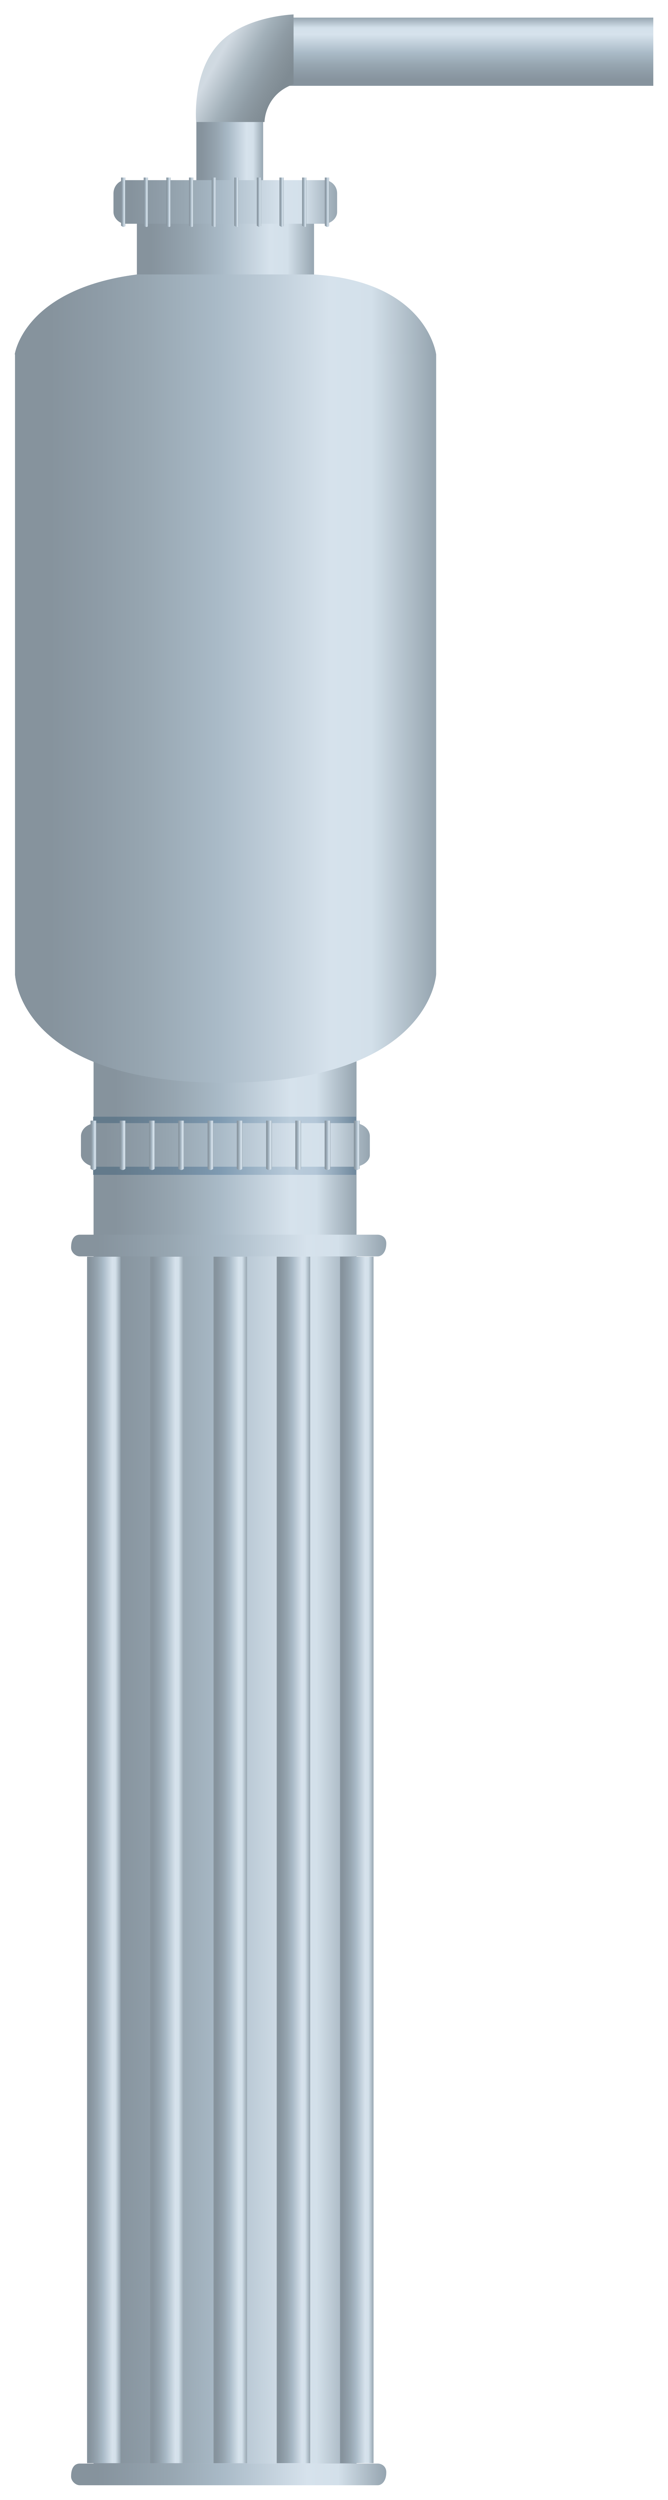 <?xml version="1.0" encoding="UTF-8" standalone="no"?>
<!DOCTYPE svg PUBLIC "-//W3C//DTD SVG 1.1//EN" "http://www.w3.org/Graphics/SVG/1.1/DTD/svg11.dtd">
<!-- 由 Microsoft Visio, SVG Export 生成 化学25.svg 页-1 -->
<svg xmlns="http://www.w3.org/2000/svg" xmlns:xlink="http://www.w3.org/1999/xlink" xmlns:ev="http://www.w3.org/2001/xml-events"
		xmlns:v="http://schemas.microsoft.com/visio/2003/SVGExtensions/" width="0.479in" height="1.791in"
		viewBox="0 0 34.477 128.985" xml:space="preserve" color-interpolation-filters="sRGB" class="st5">
	<v:documentProperties v:langID="2052" v:metric="true" v:viewMarkup="false"/>

	<style type="text/css">
	<![CDATA[
		.st1 {fill:url(#grad0-5);stroke:none;stroke-linecap:butt;stroke-width:0.75}
		.st2 {fill:url(#grad0-12);stroke:none;stroke-linecap:butt;stroke-width:0.75}
		.st3 {fill:url(#grad0-16);stroke:none;stroke-linecap:butt;stroke-width:0.75}
		.st4 {fill:url(#grad0-66);stroke:none;stroke-linecap:butt;stroke-width:0.75}
		.st5 {fill:none;fill-rule:evenodd;font-size:12px;overflow:visible;stroke-linecap:square;stroke-miterlimit:3}
	]]>
	</style>

	<defs id="Patterns_And_Gradients">
		<linearGradient id="grad0-5" x1="0" y1="0" x2="1" y2="0" gradientTransform="rotate(90 0.5 0.5)">
			<stop offset="0" stop-color="#97a6b1" stop-opacity="1"/>
			<stop offset="0.15" stop-color="#d3e0ea" stop-opacity="1"/>
			<stop offset="0.25" stop-color="#d6e2ec" stop-opacity="1"/>
			<stop offset="0.52" stop-color="#a9bac7" stop-opacity="1"/>
			<stop offset="0.69" stop-color="#97a6b1" stop-opacity="1"/>
			<stop offset="0.8" stop-color="#8e9ca7" stop-opacity="1"/>
			<stop offset="0.92" stop-color="#86939d" stop-opacity="1"/>
		</linearGradient>
		<linearGradient id="grad0-12" x1="0" y1="0" x2="1" y2="0" gradientTransform="rotate(-210.592 0.5 0.5)">
			<stop offset="0" stop-color="#8f9ca5" stop-opacity="1"/>
			<stop offset="0.15" stop-color="#cdd8df" stop-opacity="1"/>
			<stop offset="0.25" stop-color="#d1dae2" stop-opacity="1"/>
			<stop offset="0.52" stop-color="#a2b0b9" stop-opacity="1"/>
			<stop offset="0.69" stop-color="#8f9ca5" stop-opacity="1"/>
			<stop offset="0.8" stop-color="#87939b" stop-opacity="1"/>
			<stop offset="0.92" stop-color="#7f8b93" stop-opacity="1"/>
		</linearGradient>
		<linearGradient id="grad0-16" x1="0" y1="0" x2="1" y2="0" gradientTransform="rotate(-180 0.5 0.5)">
			<stop offset="0" stop-color="#97a6b1" stop-opacity="1"/>
			<stop offset="0.15" stop-color="#d3e0ea" stop-opacity="1"/>
			<stop offset="0.25" stop-color="#d6e2ec" stop-opacity="1"/>
			<stop offset="0.52" stop-color="#a9bac7" stop-opacity="1"/>
			<stop offset="0.69" stop-color="#97a6b1" stop-opacity="1"/>
			<stop offset="0.8" stop-color="#8e9ca7" stop-opacity="1"/>
			<stop offset="0.92" stop-color="#86939d" stop-opacity="1"/>
		</linearGradient>
		<linearGradient id="grad0-66" x1="0" y1="0" x2="1" y2="0" gradientTransform="rotate(-180 0.5 0.5)">
			<stop offset="0" stop-color="#70899d" stop-opacity="1"/>
			<stop offset="0.15" stop-color="#b4c7d8" stop-opacity="1"/>
			<stop offset="0.25" stop-color="#baccdb" stop-opacity="1"/>
			<stop offset="0.52" stop-color="#7e9ab1" stop-opacity="1"/>
			<stop offset="0.69" stop-color="#70899d" stop-opacity="1"/>
			<stop offset="0.8" stop-color="#698194" stop-opacity="1"/>
			<stop offset="0.92" stop-color="#637a8b" stop-opacity="1"/>
		</linearGradient>
	</defs>
	<g v:mID="0" v:index="1" v:groupContext="foregroundPage">
		<title>页-1</title>
		<v:pageProperties v:drawingScale="0.0393701" v:pageScale="0.0393701" v:drawingUnits="24" v:shadowOffsetX="8.50394"
				v:shadowOffsetY="-8.50394"/>
		<g id="group2827-1" transform="translate(0.75,-0.75)" v:mID="2827" v:groupContext="group">
			<title>空气汽提塔</title>
			<g id="shape2828-2" v:mID="2828" v:groupContext="shape" transform="translate(138.36,10.05) rotate(90) scale(-1,1)">
				<title>shape1</title>
				<path d="M0 125.53 L3.75 125.53 L3.75 128.98 L0 128.98 L0 125.53 Z" class="st1"/>
			</g>
			<g id="shape2829-6" v:mID="2829" v:groupContext="shape" transform="translate(13.928,-123.802)">
				<title>shape2</title>
				<path d="M0 125.46 L19.05 125.46 L19.05 128.98 L0 128.98 L0 125.46 Z" class="st1"/>
			</g>
			<g id="shape2830-9" v:mID="2830" v:groupContext="shape" transform="translate(14.4,-121.935) scale(-1,1)">
				<title>shape3</title>
				<path d="M0 123.43 C0 123.43 2.7 123.51 3.98 125.08 C5.25 126.58 5.03 128.98 5.03 128.98 L1.5 128.98 C1.5 128.98
							 1.5 127.56 0 127.03 L0 123.43 Z" class="st2"/>
			</g>
			<g id="shape2831-13" v:mID="2831" v:groupContext="shape" transform="translate(4.072,-1.117)">
				<title>shape4</title>
				<path d="M0 56.46 L13.58 56.46 L13.58 128.98 L0 128.98 L0 56.46 Z" class="st3"/>
			</g>
			<g id="shape2832-17" v:mID="2832" v:groupContext="shape" transform="translate(6.308,-113.438)">
				<title>shape5</title>
				<path d="M0 125.68 L9.15 125.68 L9.15 128.98 L0 128.98 L0 125.68 Z" class="st3"/>
			</g>
			<g id="shape2833-20" v:mID="2833" v:groupContext="shape" transform="translate(0.015,-72.368)">
				<title>shape6</title>
				<path d="M0 91.41 C0 91.41 0.45 88.03 6.3 87.28 C6.3 87.28 15.45 87.28 15.45 87.28 C21.3 87.66 21.75 91.41 21.75
							 91.41 L21.75 123.36 C21.75 123.36 21.52 128.98 10.8 128.98 C0.07 128.98 0 123.36 0 123.36 L0 91.41 Z"
						class="st3"/>
			</g>
			<g id="shape2834-23" v:mID="2834" v:groupContext="shape" transform="translate(5.1,-116.685)">
				<title>shape7</title>
				<path d="M0.6 126.73 L10.88 126.73 C11.25 126.73 11.55 127.03 11.55 127.41 L11.55 128.38 C11.55 128.68 11.25 128.98
							 10.88 128.98 L0.6 128.98 C0.3 128.98 0 128.68 0 128.38 L0 127.41 C0 127.03 0.3 126.73 0.6 126.73 Z"
						class="st3"/>
			</g>
			<g id="shape2835-26" v:mID="2835" v:groupContext="shape" transform="translate(9.19265E-14,-109.943)">
				<title>shape8</title>
				<path d="M0 128.98 C0 128.98 0.45 125.61 6.3 124.86 C6.3 124.86 15.45 124.86 15.45 124.86 C21.3 125.23 21.75 128.98
							 21.75 128.98 L0 128.98 Z" class="st3"/>
			</g>
			<g id="shape2836-29" v:mID="2836" v:groupContext="shape" transform="translate(0.015,-72.368)">
				<title>shape9</title>
				<path d="M21.75 123.36 C21.75 123.36 21.52 128.98 10.8 128.98 C0.07 128.98 0 123.36 0 123.36 L21.75 123.36 Z"
						class="st3"/>
			</g>
			<g id="group2837-32" transform="translate(5.49,-116.52)" v:mID="2837" v:groupContext="group">
				<title>工作表.2837</title>
				<g id="shape2838-33" v:mID="2838" v:groupContext="shape">
					<title>shape13</title>
					<path d="M0 128.91 L0 126.43 C0 126.43 0.07 126.43 0.07 126.43 C0.22 126.43 0.22 126.43 0.22 126.43 L0.22 128.91
								 C0.22 128.91 0.22 128.98 0.15 128.98 C0.07 128.98 0 128.91 0 128.91 Z" class="st3"/>
				</g>
				<g id="shape2839-36" v:mID="2839" v:groupContext="shape" transform="translate(1.17,0)">
					<title>shape14</title>
					<path d="M0 128.91 L0 126.43 C0 126.43 0.07 126.43 0.07 126.43 C0.22 126.43 0.22 126.43 0.22 126.43 L0.22 128.91
								 C0.22 128.91 0.22 128.98 0.15 128.98 C0.07 128.98 0 128.91 0 128.91 Z" class="st3"/>
				</g>
				<g id="shape2840-39" v:mID="2840" v:groupContext="shape" transform="translate(2.34,0)">
					<title>shape15</title>
					<path d="M0 128.91 L0 126.43 C0 126.43 0.07 126.43 0.07 126.43 C0.22 126.43 0.22 126.43 0.22 126.43 L0.22 128.91
								 C0.22 128.91 0.22 128.98 0.15 128.98 C0.07 128.98 0 128.91 0 128.91 Z" class="st3"/>
				</g>
				<g id="shape2841-42" v:mID="2841" v:groupContext="shape" transform="translate(3.51,0)">
					<title>shape16</title>
					<path d="M0 128.91 L0 126.43 C0 126.43 0.07 126.43 0.07 126.43 C0.22 126.43 0.22 126.43 0.22 126.43 L0.22 128.91
								 C0.22 128.91 0.22 128.98 0.15 128.98 C0.07 128.98 0 128.91 0 128.91 Z" class="st3"/>
				</g>
				<g id="shape2842-45" v:mID="2842" v:groupContext="shape" transform="translate(4.68,0)">
					<title>shape17</title>
					<path d="M0 128.91 L0 126.43 C0 126.43 0.07 126.43 0.07 126.43 C0.22 126.43 0.22 126.43 0.22 126.43 L0.22 128.91
								 C0.22 128.91 0.22 128.98 0.15 128.98 C0.07 128.98 0 128.91 0 128.91 Z" class="st3"/>
				</g>
				<g id="shape2843-48" v:mID="2843" v:groupContext="shape" transform="translate(5.85,0)">
					<title>shape18</title>
					<path d="M0 128.91 L0 126.43 C0 126.43 0.07 126.43 0.07 126.43 C0.22 126.43 0.22 126.43 0.22 126.43 L0.22 128.91
								 C0.22 128.91 0.22 128.98 0.15 128.98 C0.07 128.98 0 128.91 0 128.91 Z" class="st3"/>
				</g>
				<g id="shape2844-51" v:mID="2844" v:groupContext="shape" transform="translate(8.182,0)">
					<title>shape19</title>
					<path d="M0 128.91 L0 126.43 C0 126.43 0.07 126.43 0.07 126.43 C0.22 126.43 0.22 126.43 0.22 126.43 L0.22 128.91
								 C0.22 128.91 0.22 128.98 0.15 128.98 C0.07 128.98 0 128.91 0 128.91 Z" class="st3"/>
				</g>
				<g id="shape2845-54" v:mID="2845" v:groupContext="shape" transform="translate(7.013,0)">
					<title>shape20</title>
					<path d="M0 128.91 L0 126.43 C0 126.43 0.07 126.43 0.07 126.43 C0.22 126.43 0.22 126.43 0.22 126.43 L0.22 128.91
								 C0.22 128.91 0.22 128.98 0.15 128.98 C0.07 128.98 0 128.91 0 128.91 Z" class="st3"/>
				</g>
				<g id="shape2846-57" v:mID="2846" v:groupContext="shape" transform="translate(9.352,0)">
					<title>shape21</title>
					<path d="M0 128.91 L0 126.43 C0 126.43 0.07 126.43 0.07 126.43 C0.22 126.43 0.22 126.43 0.22 126.43 L0.22 128.91
								 C0.22 128.91 0.22 128.98 0.15 128.98 C0.07 128.98 0 128.91 0 128.91 Z" class="st3"/>
				</g>
				<g id="shape2847-60" v:mID="2847" v:groupContext="shape" transform="translate(10.523,0)">
					<title>shape22</title>
					<path d="M0 128.91 L0 126.43 C0 126.43 0.07 126.43 0.07 126.43 C0.22 126.43 0.22 126.43 0.22 126.43 L0.22 128.91
								 C0.22 128.91 0.22 128.98 0.15 128.98 C0.07 128.98 0 128.91 0 128.91 Z" class="st3"/>
				</g>
			</g>
			<g id="shape2848-63" v:mID="2848" v:groupContext="shape" transform="translate(4.05,-67.612)">
				<title>shape23</title>
				<path d="M0 125.98 L13.58 125.98 L13.58 128.98 L0 128.98 L0 125.98 Z" class="st4"/>
			</g>
			<g id="shape2849-67" v:mID="2849" v:groupContext="shape" transform="translate(3.42,-68.032)">
				<title>shape24</title>
				<path d="M0.82 126.73 L14.1 126.73 C14.55 126.73 14.92 127.03 14.92 127.41 L14.92 128.38 C14.92 128.68 14.55 128.98
							 14.1 128.98 L0.82 128.98 C0.37 128.98 0 128.68 0 128.38 L0 127.41 C0 127.03 0.37 126.73 0.82 126.73
							 Z" class="st3"/>
			</g>
			<g id="group2850-70" transform="translate(3.915,-67.86)" v:mID="2850" v:groupContext="group">
				<title>工作表.2850</title>
				<g id="shape2851-71" v:mID="2851" v:groupContext="shape">
					<title>shape25</title>
					<path d="M0 128.91 L0 126.43 C0 126.43 0.07 126.43 0.15 126.43 C0.22 126.43 0.3 126.43 0.3 126.43 L0.3 128.91
								 C0.3 128.91 0.22 128.98 0.15 128.98 C0.07 128.98 0 128.91 0 128.91 Z" class="st3"/>
				</g>
				<g id="shape2852-74" v:mID="2852" v:groupContext="shape" transform="translate(1.508,0)">
					<title>shape26</title>
					<path d="M0 128.91 L0 126.43 C0 126.43 0.07 126.43 0.15 126.43 C0.22 126.43 0.3 126.43 0.3 126.43 L0.3 128.91
								 C0.3 128.91 0.22 128.98 0.15 128.98 C0.07 128.98 0 128.91 0 128.91 Z" class="st3"/>
				</g>
				<g id="shape2853-77" v:mID="2853" v:groupContext="shape" transform="translate(3.022,0)">
					<title>shape27</title>
					<path d="M0 128.91 L0 126.43 C0 126.43 0.07 126.43 0.15 126.43 C0.22 126.43 0.3 126.43 0.3 126.43 L0.3 128.91
								 C0.3 128.91 0.22 128.98 0.15 128.98 C0.07 128.98 0 128.91 0 128.91 Z" class="st3"/>
				</g>
				<g id="shape2854-80" v:mID="2854" v:groupContext="shape" transform="translate(4.53,0)">
					<title>shape28</title>
					<path d="M0 128.91 L0 126.43 C0 126.43 0.07 126.43 0.15 126.43 C0.22 126.43 0.3 126.43 0.3 126.43 L0.3 128.91
								 C0.3 128.91 0.22 128.98 0.15 128.98 C0.07 128.98 0 128.91 0 128.91 Z" class="st3"/>
				</g>
				<g id="shape2855-83" v:mID="2855" v:groupContext="shape" transform="translate(6.045,0)">
					<title>shape29</title>
					<path d="M0 128.91 L0 126.43 C0 126.43 0.07 126.43 0.15 126.43 C0.22 126.43 0.3 126.43 0.3 126.43 L0.3 128.91
								 C0.3 128.91 0.22 128.98 0.15 128.98 C0.07 128.98 0 128.91 0 128.91 Z" class="st3"/>
				</g>
				<g id="shape2856-86" v:mID="2856" v:groupContext="shape" transform="translate(7.553,0)">
					<title>shape30</title>
					<path d="M0 128.91 L0 126.43 C0 126.43 0.07 126.43 0.15 126.43 C0.22 126.43 0.3 126.43 0.3 126.43 L0.3 128.91
								 C0.3 128.91 0.22 128.98 0.15 128.98 C0.07 128.98 0 128.91 0 128.91 Z" class="st3"/>
				</g>
				<g id="shape2857-89" v:mID="2857" v:groupContext="shape" transform="translate(10.575,0)">
					<title>shape31</title>
					<path d="M0 128.91 L0 126.43 C0 126.43 0.07 126.43 0.15 126.43 C0.22 126.43 0.3 126.43 0.3 126.43 L0.3 128.91
								 C0.3 128.91 0.22 128.98 0.15 128.98 C0.07 128.98 0 128.91 0 128.91 Z" class="st3"/>
				</g>
				<g id="shape2858-92" v:mID="2858" v:groupContext="shape" transform="translate(9.068,0)">
					<title>shape32</title>
					<path d="M0 128.91 L0 126.43 C0 126.43 0.07 126.43 0.15 126.43 C0.22 126.43 0.3 126.43 0.3 126.43 L0.3 128.91
								 C0.3 128.91 0.22 128.98 0.15 128.98 C0.07 128.98 0 128.91 0 128.91 Z" class="st3"/>
				</g>
				<g id="shape2859-95" v:mID="2859" v:groupContext="shape" transform="translate(12.09,0)">
					<title>shape33</title>
					<path d="M0 128.91 L0 126.43 C0 126.43 0.07 126.43 0.15 126.43 C0.22 126.43 0.3 126.43 0.3 126.43 L0.3 128.91
								 C0.3 128.91 0.22 128.98 0.15 128.98 C0.07 128.98 0 128.91 0 128.91 Z" class="st3"/>
				</g>
				<g id="shape2860-98" v:mID="2860" v:groupContext="shape" transform="translate(13.598,0)">
					<title>shape34</title>
					<path d="M0 128.91 L0 126.43 C0 126.43 0.07 126.43 0.15 126.43 C0.22 126.43 0.3 126.43 0.3 126.43 L0.3 128.91
								 C0.3 128.91 0.22 128.98 0.15 128.98 C0.07 128.98 0 128.91 0 128.91 Z" class="st3"/>
				</g>
			</g>
			<g id="shape2861-101" v:mID="2861" v:groupContext="shape" transform="translate(2.91,-63.405)">
				<title>shape35</title>
				<path d="M0.45 127.86 L15.83 127.86 C16.05 127.86 16.28 128.01 16.28 128.31 C16.28 128.76 16.05 128.98 15.83 128.98
							 L0.45 128.98 C0.23 128.98 0 128.76 0 128.53 C0 128.01 0.23 127.86 0.45 127.86 Z" class="st3"/>
			</g>
			<g id="shape2862-104" v:mID="2862" v:groupContext="shape" transform="translate(3.735,-1.14)">
				<title>shape36</title>
				<path d="M0 66.73 L1.73 66.73 L1.73 128.98 L0 128.98 L0 66.73 Z" class="st3"/>
			</g>
			<g id="shape2863-107" v:mID="2863" v:groupContext="shape" transform="translate(6.997,-1.14)">
				<title>shape37</title>
				<path d="M0 66.73 L1.73 66.73 L1.73 128.98 L0 128.98 L0 66.73 Z" class="st3"/>
			</g>
			<g id="shape2864-110" v:mID="2864" v:groupContext="shape" transform="translate(10.268,-1.14)">
				<title>shape38</title>
				<path d="M0 66.73 L1.73 66.73 L1.73 128.98 L0 128.98 L0 66.73 Z" class="st3"/>
			</g>
			<g id="shape2865-113" v:mID="2865" v:groupContext="shape" transform="translate(13.53,-1.14)">
				<title>shape39</title>
				<path d="M0 66.73 L1.73 66.73 L1.73 128.98 L0 128.98 L0 66.73 Z" class="st3"/>
			</g>
			<g id="shape2866-116" v:mID="2866" v:groupContext="shape" transform="translate(16.8,-1.14)">
				<title>shape40</title>
				<path d="M0 66.73 L1.73 66.73 L1.73 128.98 L0 128.98 L0 66.73 Z" class="st3"/>
			</g>
			<g id="shape2867-119" v:mID="2867" v:groupContext="shape" transform="translate(2.91,0)">
				<title>shape41</title>
				<path d="M0.45 127.86 L15.83 127.86 C16.05 127.86 16.28 128.01 16.28 128.31 C16.28 128.76 16.05 128.98 15.83 128.98
							 L0.45 128.98 C0.23 128.98 0 128.76 0 128.53 C0 128.01 0.23 127.86 0.45 127.86 Z" class="st3"/>
			</g>
		</g>
	</g>
</svg>
